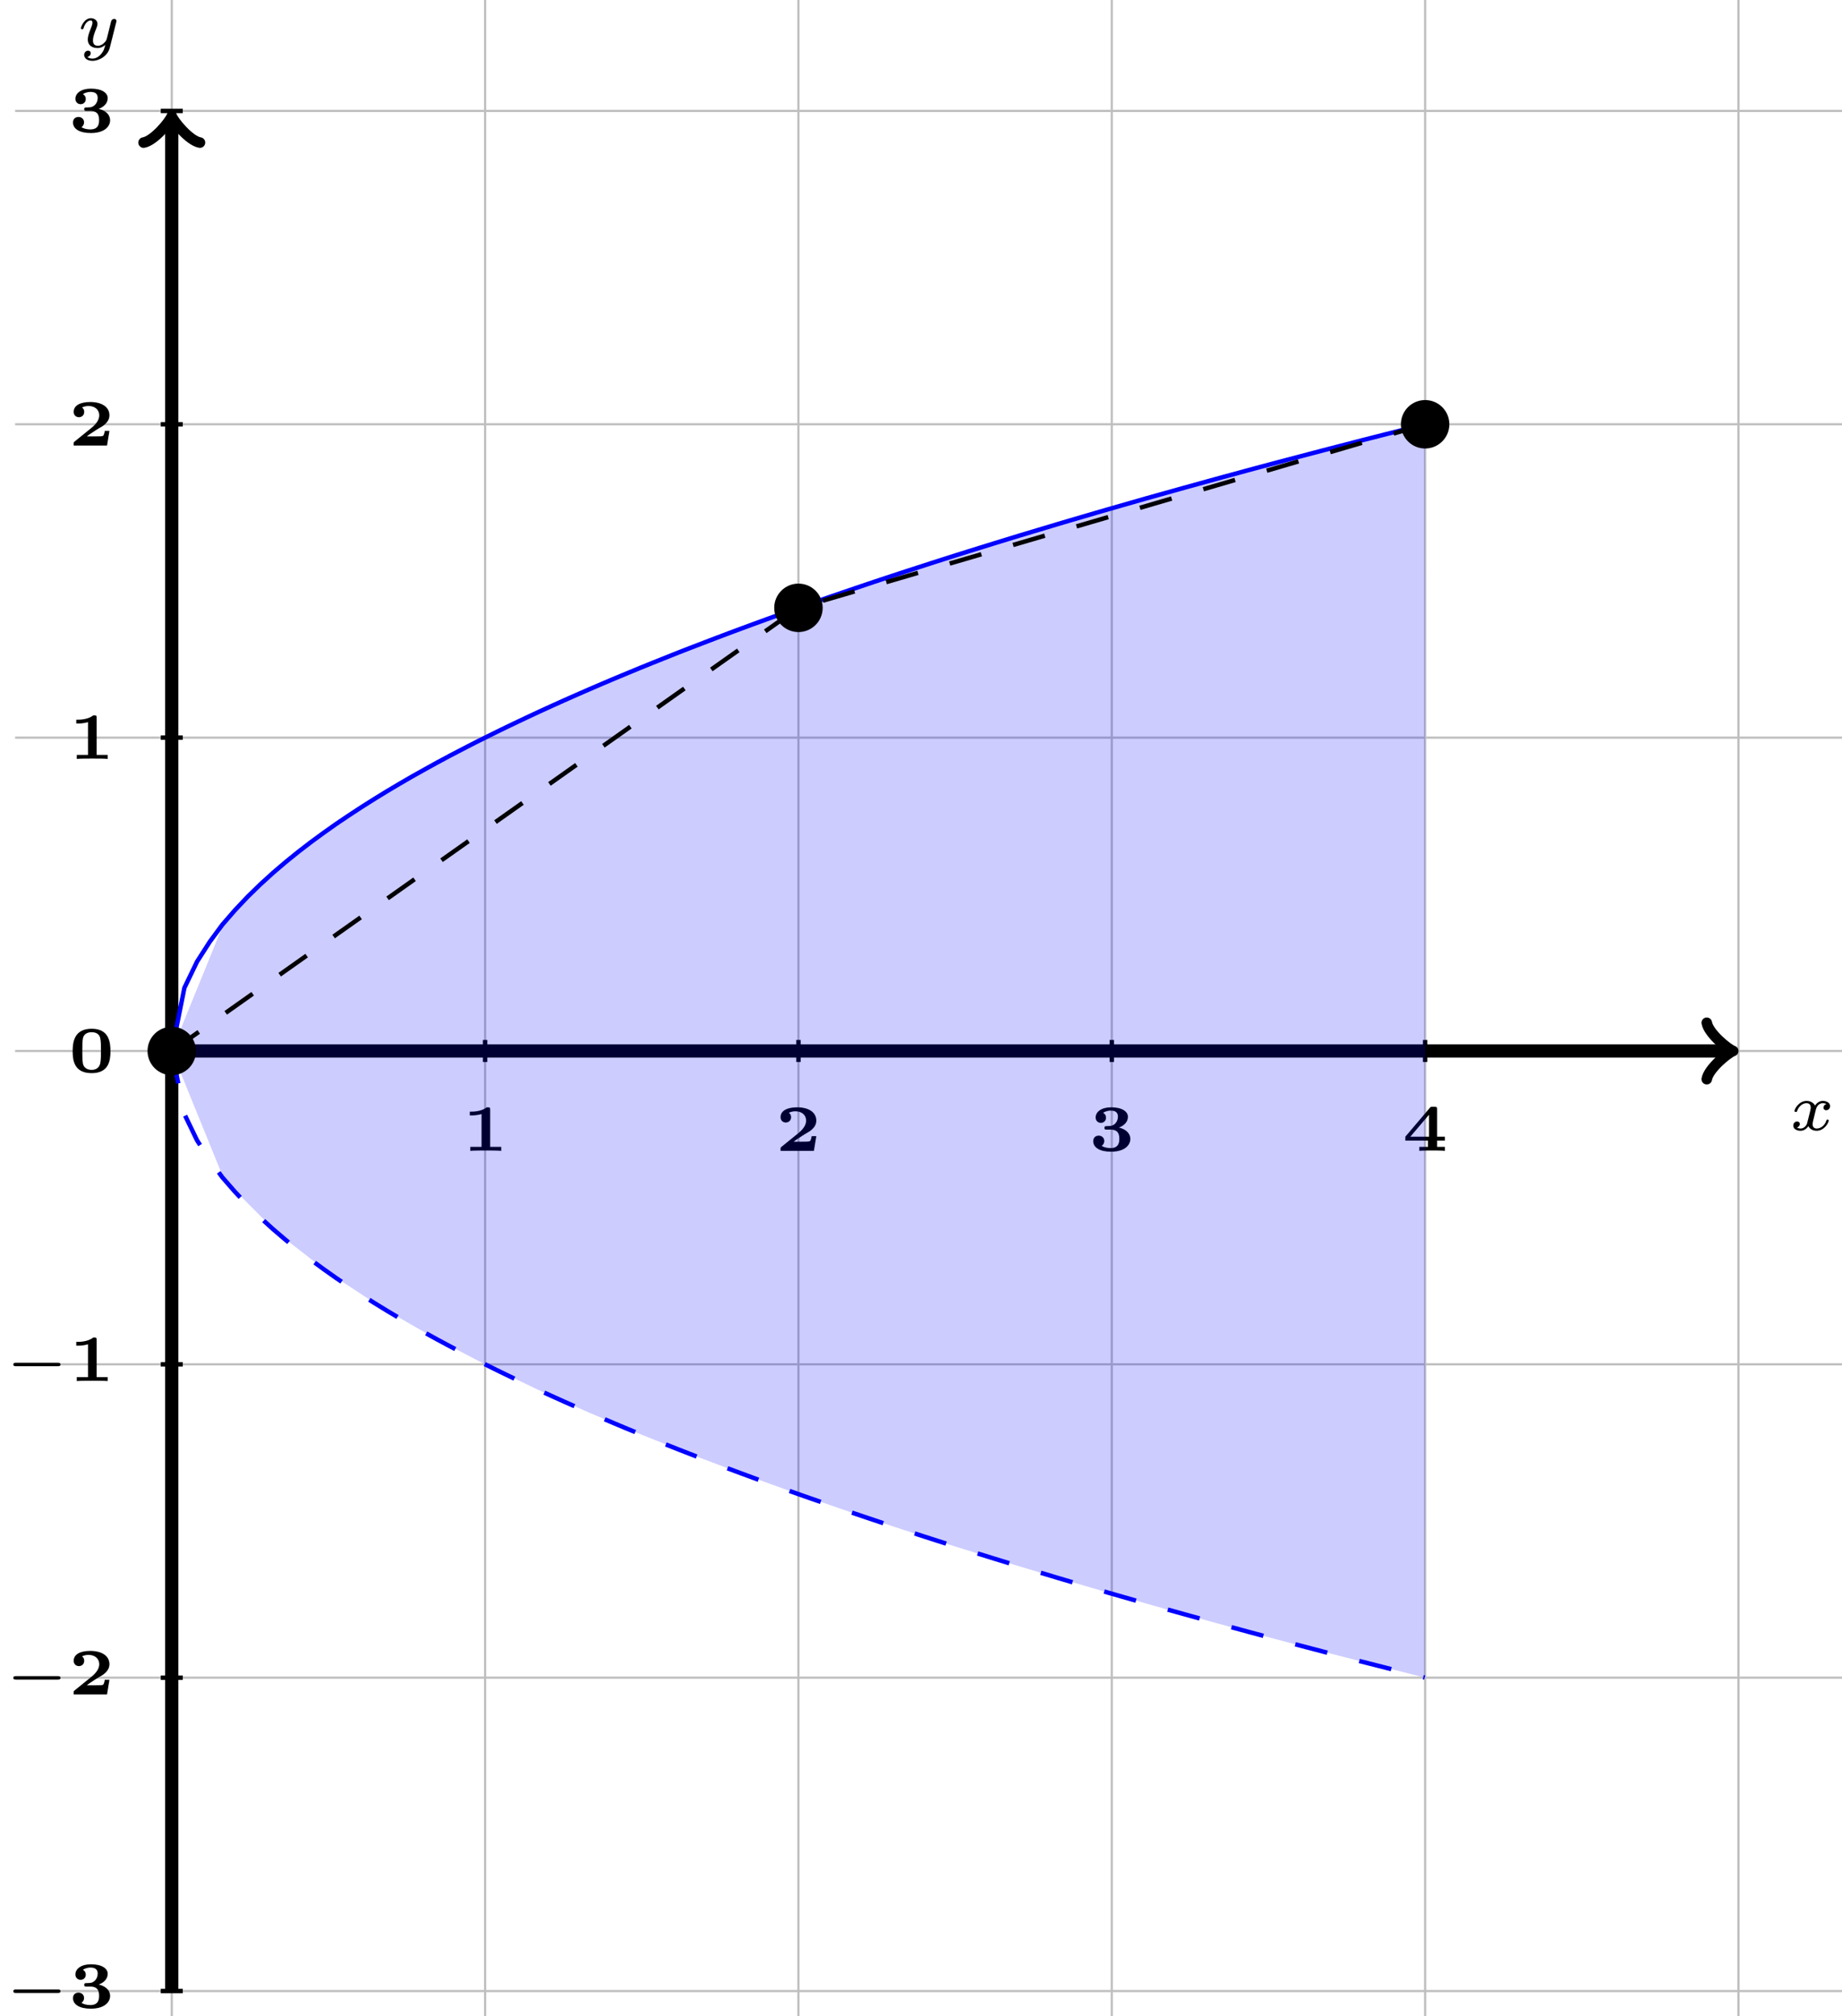 <?xml version="1.0" encoding="UTF-8"?>
<svg xmlns="http://www.w3.org/2000/svg" xmlns:xlink="http://www.w3.org/1999/xlink" width="166.64pt" height="182.371pt" viewBox="0 0 166.64 182.371" version="1.1">
<defs>
<g>
<symbol overflow="visible" id="glyph0-0">
<path style="stroke:none;" d=""/>
</symbol>
<symbol overflow="visible" id="glyph0-1">
<path style="stroke:none;" d="M 3.375 -2.359 C 3.156 -2.297 3.109 -2.125 3.109 -2.031 C 3.109 -1.844 3.266 -1.797 3.344 -1.797 C 3.531 -1.797 3.703 -1.938 3.703 -2.172 C 3.703 -2.5 3.344 -2.641 3.047 -2.641 C 2.641 -2.641 2.406 -2.328 2.344 -2.219 C 2.266 -2.375 2.031 -2.641 1.578 -2.641 C 0.891 -2.641 0.484 -1.922 0.484 -1.719 C 0.484 -1.688 0.516 -1.641 0.594 -1.641 C 0.688 -1.641 0.703 -1.672 0.719 -1.719 C 0.875 -2.203 1.281 -2.438 1.562 -2.438 C 1.859 -2.438 1.953 -2.25 1.953 -2.047 C 1.953 -1.984 1.953 -1.922 1.906 -1.734 C 1.766 -1.188 1.641 -0.641 1.609 -0.562 C 1.516 -0.344 1.297 -0.141 1.047 -0.141 C 1.016 -0.141 0.844 -0.141 0.703 -0.234 C 0.938 -0.312 0.969 -0.5 0.969 -0.547 C 0.969 -0.703 0.844 -0.781 0.719 -0.781 C 0.562 -0.781 0.375 -0.656 0.375 -0.406 C 0.375 -0.062 0.75 0.062 1.031 0.062 C 1.375 0.062 1.625 -0.172 1.734 -0.359 C 1.859 -0.109 2.141 0.062 2.484 0.062 C 3.188 0.062 3.578 -0.672 3.578 -0.859 C 3.578 -0.875 3.578 -0.953 3.469 -0.953 C 3.391 -0.953 3.375 -0.906 3.359 -0.844 C 3.188 -0.328 2.766 -0.141 2.5 -0.141 C 2.281 -0.141 2.125 -0.266 2.125 -0.516 C 2.125 -0.641 2.141 -0.766 2.203 -0.969 L 2.391 -1.75 C 2.453 -1.984 2.484 -2.094 2.609 -2.234 C 2.688 -2.328 2.844 -2.438 3.031 -2.438 C 3.062 -2.438 3.234 -2.438 3.375 -2.359 Z M 3.375 -2.359 "/>
</symbol>
<symbol overflow="visible" id="glyph0-2">
<path style="stroke:none;" d="M 3.562 -2.297 C 3.578 -2.344 3.578 -2.359 3.578 -2.375 C 3.578 -2.453 3.531 -2.578 3.375 -2.578 C 3.266 -2.578 3.172 -2.516 3.125 -2.422 C 3.094 -2.391 3.062 -2.203 3.031 -2.094 L 2.719 -0.844 C 2.672 -0.672 2.656 -0.578 2.406 -0.359 C 2.344 -0.297 2.156 -0.141 1.891 -0.141 C 1.453 -0.141 1.453 -0.531 1.453 -0.641 C 1.453 -0.891 1.531 -1.172 1.797 -1.828 C 1.844 -1.969 1.859 -2.016 1.859 -2.125 C 1.859 -2.453 1.562 -2.641 1.266 -2.641 C 0.656 -2.641 0.359 -1.844 0.359 -1.719 C 0.359 -1.688 0.391 -1.641 0.469 -1.641 C 0.562 -1.641 0.578 -1.672 0.594 -1.719 C 0.766 -2.297 1.078 -2.438 1.25 -2.438 C 1.359 -2.438 1.406 -2.359 1.406 -2.219 C 1.406 -2.094 1.328 -1.891 1.266 -1.734 C 1.047 -1.203 0.984 -0.938 0.984 -0.719 C 0.984 -0.156 1.406 0.062 1.875 0.062 C 1.953 0.062 2.234 0.062 2.562 -0.219 C 2.484 0.109 2.422 0.344 2.141 0.656 C 2.031 0.781 1.766 1.016 1.406 1.016 C 1.344 1.016 1.094 1.016 0.953 0.859 C 1.219 0.812 1.25 0.578 1.25 0.531 C 1.25 0.359 1.125 0.297 1 0.297 C 0.859 0.297 0.656 0.422 0.656 0.688 C 0.656 0.984 0.938 1.219 1.406 1.219 C 2.047 1.219 2.812 0.75 2.984 0 Z M 3.562 -2.297 "/>
</symbol>
<symbol overflow="visible" id="glyph1-0">
<path style="stroke:none;" d=""/>
</symbol>
<symbol overflow="visible" id="glyph1-1">
<path style="stroke:none;" d="M 2.531 -3.719 C 2.531 -3.906 2.5 -3.938 2.328 -3.938 L 2.219 -3.938 C 1.734 -3.547 0.969 -3.547 0.844 -3.547 L 0.688 -3.547 L 0.688 -3.203 L 0.844 -3.203 C 0.969 -3.203 1.344 -3.203 1.75 -3.328 L 1.75 -0.359 L 0.734 -0.359 L 0.734 0 C 1.047 -0.031 1.797 -0.031 2.141 -0.031 C 2.469 -0.031 3.234 -0.031 3.531 0 L 3.531 -0.359 L 2.531 -0.359 Z M 2.531 -3.719 "/>
</symbol>
<symbol overflow="visible" id="glyph1-2">
<path style="stroke:none;" d="M 3.688 -1.328 L 3.266 -1.328 C 3.25 -1.25 3.203 -0.875 3.062 -0.859 C 2.938 -0.828 2.656 -0.828 2.453 -0.828 L 1.641 -0.828 C 1.688 -0.875 1.844 -0.969 1.891 -1.016 C 2.891 -1.688 2.781 -1.562 3.125 -1.797 C 3.453 -2.047 3.688 -2.328 3.688 -2.734 C 3.688 -3.484 3 -3.938 1.953 -3.938 C 1.016 -3.938 0.453 -3.609 0.453 -3.047 C 0.453 -2.688 0.734 -2.562 0.922 -2.562 C 1.156 -2.562 1.406 -2.719 1.406 -3.047 C 1.406 -3.188 1.359 -3.344 1.203 -3.438 C 1.453 -3.578 1.734 -3.578 1.797 -3.578 C 2.391 -3.578 2.766 -3.219 2.766 -2.734 C 2.766 -2.266 2.391 -1.859 2.016 -1.562 L 0.531 -0.359 C 0.453 -0.297 0.453 -0.266 0.453 -0.156 L 0.453 0 L 3.469 0 Z M 3.688 -1.328 "/>
</symbol>
<symbol overflow="visible" id="glyph1-3">
<path style="stroke:none;" d="M 1.578 -2.234 C 1.453 -2.234 1.406 -2.203 1.406 -2.078 C 1.406 -1.922 1.484 -1.922 1.609 -1.922 L 1.953 -1.922 C 2.734 -1.922 2.75 -1.375 2.75 -1.078 C 2.75 -0.828 2.734 -0.25 1.969 -0.25 C 1.875 -0.25 1.469 -0.25 1.156 -0.453 C 1.266 -0.516 1.391 -0.672 1.391 -0.891 C 1.391 -1.172 1.172 -1.375 0.891 -1.375 C 0.609 -1.375 0.391 -1.203 0.391 -0.875 C 0.391 -0.297 0.984 0.078 2 0.078 C 3.297 0.078 3.75 -0.562 3.75 -1.078 C 3.75 -1.469 3.484 -1.922 2.719 -2.109 C 3.125 -2.25 3.531 -2.578 3.531 -3.078 C 3.531 -3.547 3.016 -3.938 2.016 -3.938 C 1.156 -3.938 0.609 -3.547 0.609 -3.016 C 0.609 -2.688 0.859 -2.531 1.078 -2.531 C 1.328 -2.531 1.547 -2.703 1.547 -3 C 1.547 -3.297 1.328 -3.422 1.281 -3.438 C 1.375 -3.5 1.625 -3.641 1.984 -3.641 C 2.516 -3.641 2.625 -3.359 2.625 -3.094 C 2.625 -2.609 2.281 -2.281 1.938 -2.25 Z M 1.578 -2.234 "/>
</symbol>
<symbol overflow="visible" id="glyph1-4">
<path style="stroke:none;" d="M 3.859 -0.922 L 3.859 -1.281 L 3.156 -1.281 L 3.156 -3.766 C 3.156 -3.938 3.125 -3.984 2.938 -3.984 L 2.719 -3.984 C 2.562 -3.984 2.562 -3.969 2.484 -3.875 L 0.281 -1.281 L 0.281 -0.922 L 2.328 -0.922 L 2.328 -0.359 L 1.547 -0.359 L 1.547 0 C 1.844 -0.031 2.422 -0.031 2.734 -0.031 C 3.078 -0.031 3.531 -0.031 3.859 0 L 3.859 -0.359 L 3.156 -0.359 L 3.156 -0.922 Z M 2.422 -3.266 L 2.422 -1.281 L 0.734 -1.281 Z M 2.422 -3.266 "/>
</symbol>
<symbol overflow="visible" id="glyph1-5">
<path style="stroke:none;" d="M 3.781 -1.906 C 3.781 -2.766 3.625 -3.938 2.078 -3.938 C 0.516 -3.938 0.359 -2.75 0.359 -1.906 C 0.359 -1.047 0.516 0.078 2.078 0.078 C 3.625 0.078 3.781 -1.047 3.781 -1.906 Z M 2.078 -0.219 C 1.859 -0.219 1.375 -0.281 1.281 -0.828 C 1.234 -1.156 1.234 -1.578 1.234 -1.984 C 1.234 -2.359 1.234 -2.828 1.297 -3.109 C 1.406 -3.547 1.828 -3.625 2.078 -3.625 C 2.281 -3.625 2.766 -3.578 2.859 -3.062 C 2.922 -2.766 2.922 -2.375 2.922 -1.984 C 2.922 -1.609 2.922 -1.156 2.859 -0.828 C 2.75 -0.281 2.297 -0.219 2.078 -0.219 Z M 2.078 -0.219 "/>
</symbol>
<symbol overflow="visible" id="glyph2-0">
<path style="stroke:none;" d=""/>
</symbol>
<symbol overflow="visible" id="glyph2-1">
<path style="stroke:none;" d="M 4.766 -1.344 C 4.859 -1.344 5.016 -1.344 5.016 -1.5 C 5.016 -1.656 4.859 -1.656 4.766 -1.656 L 1 -1.656 C 0.891 -1.656 0.75 -1.656 0.75 -1.5 C 0.75 -1.344 0.891 -1.344 1 -1.344 Z M 4.766 -1.344 "/>
</symbol>
</g>
<clipPath id="clip1">
  <path d="M 1 0 L 166.641 0 L 166.641 182.371 L 1 182.371 Z M 1 0 "/>
</clipPath>
</defs>
<g id="surface1">
<g clip-path="url(#clip1)" clip-rule="nonzero">
<path style="fill:none;stroke-width:0.199;stroke-linecap:butt;stroke-linejoin:miter;stroke:rgb(75%,75%,75%);stroke-opacity:1;stroke-miterlimit:10;" d="M -14.172 -85.039 L 155.907 -85.039 M -14.172 -56.692 L 155.907 -56.692 M -14.172 -28.346 L 155.907 -28.346 M -14.172 0 L 155.907 0 M -14.172 28.346 L 155.907 28.346 M -14.172 56.693 L 155.907 56.693 M -14.172 85.039 L 155.907 85.039 M -0 -99.214 L -0 99.214 M 28.347 -99.214 L 28.347 99.214 M 56.694 -99.214 L 56.694 99.214 M 85.041 -99.214 L 85.041 99.214 M 113.388 -99.214 L 113.388 99.214 M 141.735 -99.214 L 141.735 99.214 " transform="matrix(1,0,0,-1,15.539,95.074)"/>
</g>
<path style="fill:none;stroke-width:1.196;stroke-linecap:butt;stroke-linejoin:miter;stroke:rgb(0%,0%,0%);stroke-opacity:1;stroke-miterlimit:10;" d="M -0 0 L 140.778 0 " transform="matrix(1,0,0,-1,15.539,95.074)"/>
<path style="fill:none;stroke-width:0.956;stroke-linecap:round;stroke-linejoin:round;stroke:rgb(0%,0%,0%);stroke-opacity:1;stroke-miterlimit:10;" d="M -1.914 2.551 C -1.753 1.594 0 0.16 0.477 0 C 0 -0.16 -1.753 -1.594 -1.914 -2.551 " transform="matrix(1,0,0,-1,156.32,95.074)"/>
<g style="fill:rgb(0%,0%,0%);fill-opacity:1;">
  <use xlink:href="#glyph0-1" x="161.858" y="102.231"/>
</g>
<path style="fill:none;stroke-width:1.196;stroke-linecap:butt;stroke-linejoin:miter;stroke:rgb(0%,0%,0%);stroke-opacity:1;stroke-miterlimit:10;" d="M -0 -85.039 L -0 84.086 " transform="matrix(1,0,0,-1,15.539,95.074)"/>
<path style="fill:none;stroke-width:0.956;stroke-linecap:round;stroke-linejoin:round;stroke:rgb(0%,0%,0%);stroke-opacity:1;stroke-miterlimit:10;" d="M -1.912 2.551 C -1.752 1.594 0.002 0.161 0.478 0 C 0.002 -0.16 -1.752 -1.593 -1.912 -2.55 " transform="matrix(0,-1,-1,0,15.539,10.986)"/>
<g style="fill:rgb(0%,0%,0%);fill-opacity:1;">
  <use xlink:href="#glyph0-2" x="6.958" y="4.285"/>
</g>
<path style="fill:none;stroke-width:0.399;stroke-linecap:butt;stroke-linejoin:miter;stroke:rgb(0%,0%,0%);stroke-opacity:1;stroke-miterlimit:10;" d="M 28.347 0.996 L 28.347 -0.996 " transform="matrix(1,0,0,-1,15.539,95.074)"/>
<g style="fill:rgb(0%,0%,0%);fill-opacity:1;">
  <use xlink:href="#glyph1-1" x="41.814" y="104.107"/>
</g>
<path style="fill:none;stroke-width:0.399;stroke-linecap:butt;stroke-linejoin:miter;stroke:rgb(0%,0%,0%);stroke-opacity:1;stroke-miterlimit:10;" d="M 56.694 0.996 L 56.694 -0.996 " transform="matrix(1,0,0,-1,15.539,95.074)"/>
<g style="fill:rgb(0%,0%,0%);fill-opacity:1;">
  <use xlink:href="#glyph1-2" x="70.162" y="104.107"/>
</g>
<path style="fill:none;stroke-width:0.399;stroke-linecap:butt;stroke-linejoin:miter;stroke:rgb(0%,0%,0%);stroke-opacity:1;stroke-miterlimit:10;" d="M 85.041 0.996 L 85.041 -0.996 " transform="matrix(1,0,0,-1,15.539,95.074)"/>
<g style="fill:rgb(0%,0%,0%);fill-opacity:1;">
  <use xlink:href="#glyph1-3" x="98.509" y="104.107"/>
</g>
<path style="fill:none;stroke-width:0.399;stroke-linecap:butt;stroke-linejoin:miter;stroke:rgb(0%,0%,0%);stroke-opacity:1;stroke-miterlimit:10;" d="M 113.388 0.996 L 113.388 -0.996 " transform="matrix(1,0,0,-1,15.539,95.074)"/>
<g style="fill:rgb(0%,0%,0%);fill-opacity:1;">
  <use xlink:href="#glyph1-4" x="126.856" y="104.107"/>
</g>
<path style="fill:none;stroke-width:0.399;stroke-linecap:butt;stroke-linejoin:miter;stroke:rgb(0%,0%,0%);stroke-opacity:1;stroke-miterlimit:10;" d="M 0.996 -85.039 L -0.996 -85.039 " transform="matrix(1,0,0,-1,15.539,95.074)"/>
<g style="fill:rgb(0%,0%,0%);fill-opacity:1;">
  <use xlink:href="#glyph2-1" x="0.457" y="181.63"/>
</g>
<g style="fill:rgb(0%,0%,0%);fill-opacity:1;">
  <use xlink:href="#glyph1-3" x="6.213" y="181.63"/>
</g>
<path style="fill:none;stroke-width:0.399;stroke-linecap:butt;stroke-linejoin:miter;stroke:rgb(0%,0%,0%);stroke-opacity:1;stroke-miterlimit:10;" d="M 0.996 -56.692 L -0.996 -56.692 " transform="matrix(1,0,0,-1,15.539,95.074)"/>
<g style="fill:rgb(0%,0%,0%);fill-opacity:1;">
  <use xlink:href="#glyph2-1" x="0.457" y="153.282"/>
</g>
<g style="fill:rgb(0%,0%,0%);fill-opacity:1;">
  <use xlink:href="#glyph1-2" x="6.213" y="153.282"/>
</g>
<path style="fill:none;stroke-width:0.399;stroke-linecap:butt;stroke-linejoin:miter;stroke:rgb(0%,0%,0%);stroke-opacity:1;stroke-miterlimit:10;" d="M 0.996 -28.346 L -0.996 -28.346 " transform="matrix(1,0,0,-1,15.539,95.074)"/>
<g style="fill:rgb(0%,0%,0%);fill-opacity:1;">
  <use xlink:href="#glyph2-1" x="0.457" y="124.934"/>
</g>
<g style="fill:rgb(0%,0%,0%);fill-opacity:1;">
  <use xlink:href="#glyph1-1" x="6.213" y="124.934"/>
</g>
<path style="fill:none;stroke-width:0.399;stroke-linecap:butt;stroke-linejoin:miter;stroke:rgb(0%,0%,0%);stroke-opacity:1;stroke-miterlimit:10;" d="M 0.996 0 L -0.996 0 " transform="matrix(1,0,0,-1,15.539,95.074)"/>
<g style="fill:rgb(0%,0%,0%);fill-opacity:1;">
  <use xlink:href="#glyph1-5" x="6.213" y="97"/>
</g>
<path style="fill:none;stroke-width:0.399;stroke-linecap:butt;stroke-linejoin:miter;stroke:rgb(0%,0%,0%);stroke-opacity:1;stroke-miterlimit:10;" d="M 0.996 28.346 L -0.996 28.346 " transform="matrix(1,0,0,-1,15.539,95.074)"/>
<g style="fill:rgb(0%,0%,0%);fill-opacity:1;">
  <use xlink:href="#glyph1-1" x="6.213" y="68.652"/>
</g>
<path style="fill:none;stroke-width:0.399;stroke-linecap:butt;stroke-linejoin:miter;stroke:rgb(0%,0%,0%);stroke-opacity:1;stroke-miterlimit:10;" d="M 0.996 56.693 L -0.996 56.693 " transform="matrix(1,0,0,-1,15.539,95.074)"/>
<g style="fill:rgb(0%,0%,0%);fill-opacity:1;">
  <use xlink:href="#glyph1-2" x="6.213" y="40.305"/>
</g>
<path style="fill:none;stroke-width:0.399;stroke-linecap:butt;stroke-linejoin:miter;stroke:rgb(0%,0%,0%);stroke-opacity:1;stroke-miterlimit:10;" d="M 0.996 85.039 L -0.996 85.039 " transform="matrix(1,0,0,-1,15.539,95.074)"/>
<g style="fill:rgb(0%,0%,0%);fill-opacity:1;">
  <use xlink:href="#glyph1-3" x="6.213" y="11.956"/>
</g>
<path style="fill:none;stroke-width:0.399;stroke-linecap:butt;stroke-linejoin:miter;stroke:rgb(0%,0%,100%);stroke-opacity:1;stroke-miterlimit:10;" d="M -0 0 L 1.144 5.715 L 2.289 8.086 L 3.433 9.871 L 4.582 11.433 L 5.726 12.749 L 6.871 13.96 L 8.015 15.074 L 9.16 16.116 L 10.304 17.093 L 11.449 18.019 L 12.593 18.898 L 13.738 19.737 L 14.882 20.546 L 16.031 21.319 L 17.175 22.069 L 18.32 22.792 L 19.464 23.495 L 20.609 24.175 L 21.753 24.839 L 22.898 25.479 L 24.042 26.112 L 25.187 26.725 L 26.335 27.323 L 27.48 27.913 L 28.624 28.483 L 29.769 29.049 L 30.913 29.6 L 32.058 30.143 L 33.202 30.678 L 34.347 31.202 L 35.491 31.717 L 36.64 32.225 L 37.784 32.725 L 38.929 33.217 L 40.073 33.702 L 41.218 34.178 L 42.362 34.651 L 43.507 35.116 L 45.796 36.03 L 46.94 36.475 L 48.089 36.916 L 49.233 37.354 L 50.378 37.787 L 51.522 38.213 L 52.667 38.635 L 53.811 39.053 L 54.956 39.467 L 56.1 39.877 L 57.245 40.283 L 58.393 40.682 L 59.538 41.08 L 61.827 41.861 L 62.971 42.248 L 64.116 42.631 L 65.26 43.01 L 66.405 43.385 L 67.549 43.756 L 68.697 44.127 L 69.842 44.494 L 70.986 44.857 L 72.131 45.217 L 74.42 45.928 L 76.709 46.631 L 77.854 46.974 L 79.002 47.318 L 80.146 47.662 L 81.291 48.002 L 83.58 48.673 L 84.724 49.005 L 88.158 49.99 L 89.303 50.31 L 90.451 50.63 L 91.595 50.951 L 95.029 51.9 L 96.173 52.208 L 97.318 52.521 L 98.463 52.83 L 99.607 53.134 L 100.755 53.439 L 104.189 54.341 L 105.333 54.638 L 106.478 54.931 L 107.622 55.232 L 108.767 55.521 L 109.911 55.814 L 111.06 56.103 L 112.204 56.392 L 113.349 56.677 " transform="matrix(1,0,0,-1,15.539,95.074)"/>
<path style="fill:none;stroke-width:0.399;stroke-linecap:butt;stroke-linejoin:miter;stroke:rgb(0%,0%,100%);stroke-opacity:1;stroke-dasharray:2.989,2.989;stroke-miterlimit:10;" d="M -0 0 L 1.144 -5.714 L 2.289 -8.085 L 3.433 -9.87 L 4.582 -11.437 L 5.726 -12.749 L 6.871 -13.96 L 8.015 -15.073 L 9.16 -16.116 L 10.304 -17.093 L 11.449 -18.019 L 12.593 -18.897 L 13.738 -19.737 L 14.882 -20.546 L 16.031 -21.319 L 17.175 -22.069 L 18.32 -22.792 L 19.464 -23.495 L 20.609 -24.174 L 21.753 -24.838 L 22.898 -25.483 L 24.042 -26.112 L 25.187 -26.725 L 26.335 -27.323 L 27.48 -27.913 L 28.624 -28.483 L 29.769 -29.049 L 30.913 -29.6 L 32.058 -30.143 L 33.202 -30.678 L 34.347 -31.201 L 35.491 -31.717 L 36.64 -32.225 L 37.784 -32.725 L 38.929 -33.217 L 40.073 -33.701 L 41.218 -34.182 L 42.362 -34.65 L 43.507 -35.115 L 44.651 -35.576 L 45.796 -36.029 L 46.94 -36.475 L 48.089 -36.92 L 50.378 -37.787 L 51.522 -38.213 L 52.667 -38.635 L 53.811 -39.053 L 54.956 -39.467 L 56.1 -39.877 L 57.245 -40.283 L 58.393 -40.681 L 59.538 -41.08 L 61.827 -41.861 L 62.971 -42.248 L 64.116 -42.631 L 65.26 -43.009 L 66.405 -43.384 L 67.549 -43.756 L 68.697 -44.127 L 69.842 -44.494 L 70.986 -44.857 L 72.131 -45.216 L 74.42 -45.927 L 76.709 -46.63 L 77.854 -46.974 L 79.002 -47.318 L 80.146 -47.662 L 81.291 -48.001 L 83.58 -48.673 L 84.724 -49.005 L 88.158 -49.99 L 89.303 -50.31 L 90.451 -50.63 L 91.595 -50.95 L 95.029 -51.9 L 96.173 -52.208 L 97.318 -52.521 L 98.463 -52.829 L 99.607 -53.134 L 100.755 -53.439 L 104.189 -54.341 L 105.333 -54.638 L 106.478 -54.931 L 107.622 -55.231 L 108.767 -55.521 L 109.911 -55.813 L 111.06 -56.103 L 112.204 -56.392 L 113.349 -56.677 " transform="matrix(1,0,0,-1,15.539,95.074)"/>
<path style=" stroke:none;fill-rule:nonzero;fill:rgb(0%,0%,100%);fill-opacity:0.2;" d="M 15.539 95.074 L 20.266 83.465 L 24.988 78.703 L 29.711 75.027 L 34.438 71.922 L 39.16 69.191 L 43.887 66.723 L 48.609 64.457 L 53.332 62.344 L 58.059 60.359 L 62.781 58.48 L 67.508 56.695 L 72.23 54.992 L 76.953 53.352 L 81.68 51.777 L 86.402 50.254 L 91.129 48.785 L 95.852 47.363 L 100.578 45.977 L 105.301 44.633 L 110.023 43.324 L 114.75 42.043 L 119.473 40.797 L 124.199 39.582 L 128.922 38.387 L 128.93 95.074 Z M 15.539 95.074 "/>
<path style=" stroke:none;fill-rule:nonzero;fill:rgb(0%,0%,100%);fill-opacity:0.2;" d="M 15.539 95.074 L 20.266 106.684 L 24.988 111.445 L 29.711 115.121 L 34.438 118.227 L 39.16 120.957 L 43.887 123.426 L 48.609 125.691 L 53.332 127.805 L 58.059 129.793 L 62.781 131.668 L 67.508 133.453 L 72.23 135.16 L 76.953 136.797 L 81.68 138.375 L 86.402 139.895 L 91.129 141.363 L 95.852 142.785 L 100.578 144.172 L 105.301 145.516 L 110.023 146.824 L 114.75 148.105 L 119.473 149.352 L 124.199 150.566 L 128.922 151.762 L 128.93 95.074 Z M 15.539 95.074 "/>
<path style="fill:none;stroke-width:0.399;stroke-linecap:butt;stroke-linejoin:miter;stroke:rgb(0%,0%,0%);stroke-opacity:1;stroke-dasharray:2.989,2.989;stroke-miterlimit:10;" d="M -0 0 L 56.694 40.088 L 113.388 56.693 " transform="matrix(1,0,0,-1,15.539,95.074)"/>
<path style="fill-rule:nonzero;fill:rgb(0%,0%,0%);fill-opacity:1;stroke-width:0.399;stroke-linecap:butt;stroke-linejoin:miter;stroke:rgb(0%,0%,0%);stroke-opacity:1;stroke-miterlimit:10;" d="M 1.992 0 C 1.992 1.102 1.101 1.992 -0 1.992 C -1.102 1.992 -1.993 1.102 -1.993 0 C -1.993 -1.101 -1.102 -1.992 -0 -1.992 C 1.101 -1.992 1.992 -1.101 1.992 0 Z M 1.992 0 " transform="matrix(1,0,0,-1,15.539,95.074)"/>
<path style="fill-rule:nonzero;fill:rgb(0%,0%,0%);fill-opacity:1;stroke-width:0.399;stroke-linecap:butt;stroke-linejoin:miter;stroke:rgb(0%,0%,0%);stroke-opacity:1;stroke-miterlimit:10;" d="M 58.686 40.088 C 58.686 41.189 57.795 42.08 56.694 42.08 C 55.592 42.08 54.702 41.189 54.702 40.088 C 54.702 38.986 55.592 38.096 56.694 38.096 C 57.795 38.096 58.686 38.986 58.686 40.088 Z M 58.686 40.088 " transform="matrix(1,0,0,-1,15.539,95.074)"/>
<path style="fill-rule:nonzero;fill:rgb(0%,0%,0%);fill-opacity:1;stroke-width:0.399;stroke-linecap:butt;stroke-linejoin:miter;stroke:rgb(0%,0%,0%);stroke-opacity:1;stroke-miterlimit:10;" d="M 115.38 56.693 C 115.38 57.794 114.49 58.685 113.388 58.685 C 112.286 58.685 111.396 57.794 111.396 56.693 C 111.396 55.595 112.286 54.701 113.388 54.701 C 114.49 54.701 115.38 55.595 115.38 56.693 Z M 115.38 56.693 " transform="matrix(1,0,0,-1,15.539,95.074)"/>
</g>
</svg>
